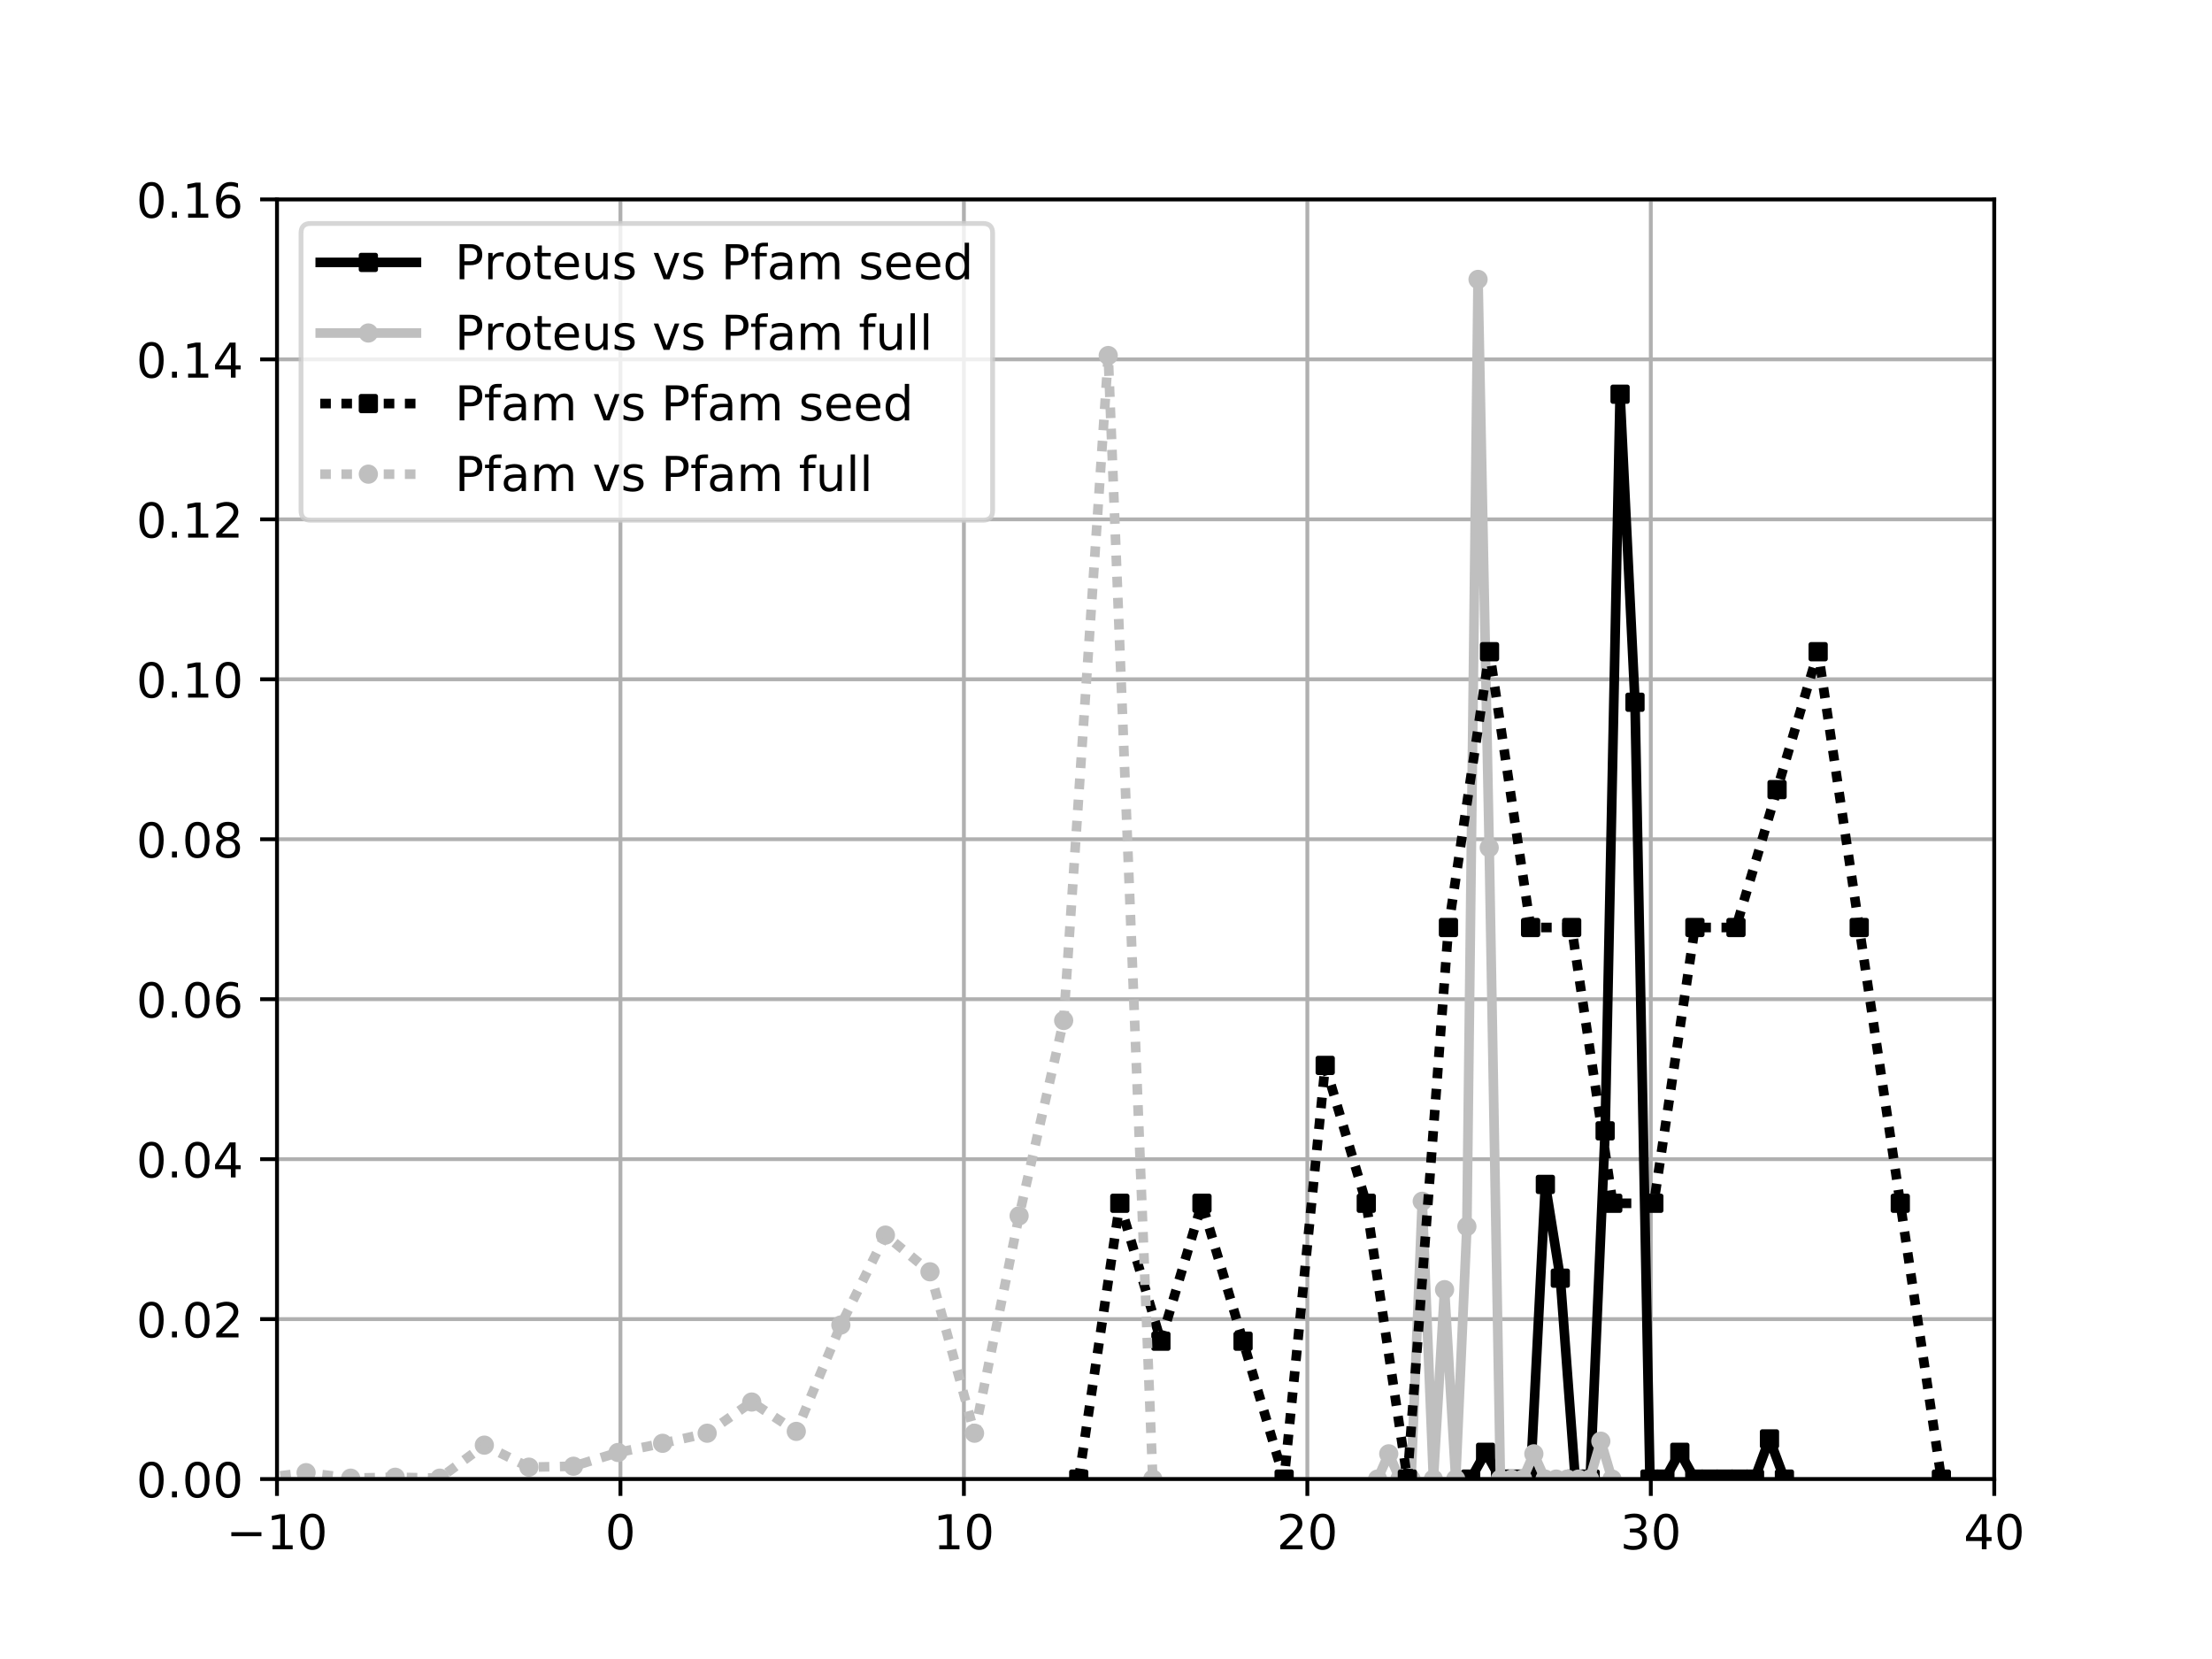 <?xml version="1.0" encoding="utf-8" standalone="no"?>
<!DOCTYPE svg PUBLIC "-//W3C//DTD SVG 1.1//EN"
  "http://www.w3.org/Graphics/SVG/1.1/DTD/svg11.dtd">
<!-- Created with matplotlib (http://matplotlib.org/) -->
<svg height="345pt" version="1.1" viewBox="0 0 460 345" width="460pt" xmlns="http://www.w3.org/2000/svg" xmlns:xlink="http://www.w3.org/1999/xlink">
 <defs>
  <style type="text/css">
*{stroke-linecap:butt;stroke-linejoin:round;}
  </style>
 </defs>
 <g id="figure_1">
  <g id="patch_1">
   <path d="M 0 345.6 
L 460.8 345.6 
L 460.8 0 
L 0 0 
z
" style="fill:#ffffff;"/>
  </g>
  <g id="axes_1">
   <g id="patch_2">
    <path d="M 57.6 307.584 
L 414.72 307.584 
L 414.72 41.472 
L 57.6 41.472 
z
" style="fill:#ffffff;"/>
   </g>
   <g id="matplotlib.axis_1">
    <g id="xtick_1">
     <g id="line2d_1">
      <path clip-path="url(#p80e9c59ea1)" d="M 57.6 307.584 
L 57.6 41.472 
" style="fill:none;stroke:#b0b0b0;stroke-linecap:square;stroke-width:0.8;"/>
     </g>
     <g id="line2d_2">
      <defs>
       <path d="M 0 0 
L 0 3.5 
" id="mc5d68c8b88" style="stroke:#000000;stroke-width:0.8;"/>
      </defs>
      <g>
       <use style="stroke:#000000;stroke-width:0.8;" x="57.6" xlink:href="#mc5d68c8b88" y="307.584"/>
      </g>
     </g>
     <g id="text_1">
      <!-- −10 -->
      <defs>
       <path d="M 10.594 35.5 
L 73.188 35.5 
L 73.188 27.203 
L 10.594 27.203 
z
" id="DejaVuSans-2212"/>
       <path d="M 12.406 8.297 
L 28.516 8.297 
L 28.516 63.922 
L 10.984 60.406 
L 10.984 69.391 
L 28.422 72.906 
L 38.281 72.906 
L 38.281 8.297 
L 54.391 8.297 
L 54.391 0 
L 12.406 0 
z
" id="DejaVuSans-31"/>
       <path d="M 31.781 66.406 
Q 24.172 66.406 20.328 58.906 
Q 16.5 51.422 16.5 36.375 
Q 16.5 21.391 20.328 13.891 
Q 24.172 6.391 31.781 6.391 
Q 39.453 6.391 43.281 13.891 
Q 47.125 21.391 47.125 36.375 
Q 47.125 51.422 43.281 58.906 
Q 39.453 66.406 31.781 66.406 
M 31.781 74.219 
Q 44.047 74.219 50.516 64.516 
Q 56.984 54.828 56.984 36.375 
Q 56.984 17.969 50.516 8.266 
Q 44.047 -1.422 31.781 -1.422 
Q 19.531 -1.422 13.062 8.266 
Q 6.594 17.969 6.594 36.375 
Q 6.594 54.828 13.062 64.516 
Q 19.531 74.219 31.781 74.219 
" id="DejaVuSans-30"/>
      </defs>
      <g transform="translate(47.048 322.182)scale(0.1 -0.1)">
       <use xlink:href="#DejaVuSans-2212"/>
       <use x="83.789" xlink:href="#DejaVuSans-31"/>
       <use x="147.412" xlink:href="#DejaVuSans-30"/>
      </g>
     </g>
    </g>
    <g id="xtick_2">
     <g id="line2d_3">
      <path clip-path="url(#p80e9c59ea1)" d="M 129.024 307.584 
L 129.024 41.472 
" style="fill:none;stroke:#b0b0b0;stroke-linecap:square;stroke-width:0.8;"/>
     </g>
     <g id="line2d_4">
      <g>
       <use style="stroke:#000000;stroke-width:0.8;" x="129.024" xlink:href="#mc5d68c8b88" y="307.584"/>
      </g>
     </g>
     <g id="text_2">
      <!-- 0 -->
      <g transform="translate(125.843 322.182)scale(0.1 -0.1)">
       <use xlink:href="#DejaVuSans-30"/>
      </g>
     </g>
    </g>
    <g id="xtick_3">
     <g id="line2d_5">
      <path clip-path="url(#p80e9c59ea1)" d="M 200.448 307.584 
L 200.448 41.472 
" style="fill:none;stroke:#b0b0b0;stroke-linecap:square;stroke-width:0.8;"/>
     </g>
     <g id="line2d_6">
      <g>
       <use style="stroke:#000000;stroke-width:0.8;" x="200.448" xlink:href="#mc5d68c8b88" y="307.584"/>
      </g>
     </g>
     <g id="text_3">
      <!-- 10 -->
      <g transform="translate(194.085 322.182)scale(0.1 -0.1)">
       <use xlink:href="#DejaVuSans-31"/>
       <use x="63.623" xlink:href="#DejaVuSans-30"/>
      </g>
     </g>
    </g>
    <g id="xtick_4">
     <g id="line2d_7">
      <path clip-path="url(#p80e9c59ea1)" d="M 271.872 307.584 
L 271.872 41.472 
" style="fill:none;stroke:#b0b0b0;stroke-linecap:square;stroke-width:0.8;"/>
     </g>
     <g id="line2d_8">
      <g>
       <use style="stroke:#000000;stroke-width:0.8;" x="271.872" xlink:href="#mc5d68c8b88" y="307.584"/>
      </g>
     </g>
     <g id="text_4">
      <!-- 20 -->
      <defs>
       <path d="M 19.188 8.297 
L 53.609 8.297 
L 53.609 0 
L 7.328 0 
L 7.328 8.297 
Q 12.938 14.109 22.625 23.891 
Q 32.328 33.688 34.812 36.531 
Q 39.547 41.844 41.422 45.531 
Q 43.312 49.219 43.312 52.781 
Q 43.312 58.594 39.234 62.25 
Q 35.156 65.922 28.609 65.922 
Q 23.969 65.922 18.812 64.312 
Q 13.672 62.703 7.812 59.422 
L 7.812 69.391 
Q 13.766 71.781 18.938 73 
Q 24.125 74.219 28.422 74.219 
Q 39.75 74.219 46.484 68.547 
Q 53.219 62.891 53.219 53.422 
Q 53.219 48.922 51.531 44.891 
Q 49.859 40.875 45.406 35.406 
Q 44.188 33.984 37.641 27.219 
Q 31.109 20.453 19.188 8.297 
" id="DejaVuSans-32"/>
      </defs>
      <g transform="translate(265.51 322.182)scale(0.1 -0.1)">
       <use xlink:href="#DejaVuSans-32"/>
       <use x="63.623" xlink:href="#DejaVuSans-30"/>
      </g>
     </g>
    </g>
    <g id="xtick_5">
     <g id="line2d_9">
      <path clip-path="url(#p80e9c59ea1)" d="M 343.296 307.584 
L 343.296 41.472 
" style="fill:none;stroke:#b0b0b0;stroke-linecap:square;stroke-width:0.8;"/>
     </g>
     <g id="line2d_10">
      <g>
       <use style="stroke:#000000;stroke-width:0.8;" x="343.296" xlink:href="#mc5d68c8b88" y="307.584"/>
      </g>
     </g>
     <g id="text_5">
      <!-- 30 -->
      <defs>
       <path d="M 40.578 39.312 
Q 47.656 37.797 51.625 33 
Q 55.609 28.219 55.609 21.188 
Q 55.609 10.406 48.188 4.484 
Q 40.766 -1.422 27.094 -1.422 
Q 22.516 -1.422 17.656 -0.516 
Q 12.797 0.391 7.625 2.203 
L 7.625 11.719 
Q 11.719 9.328 16.594 8.109 
Q 21.484 6.891 26.812 6.891 
Q 36.078 6.891 40.938 10.547 
Q 45.797 14.203 45.797 21.188 
Q 45.797 27.641 41.281 31.266 
Q 36.766 34.906 28.719 34.906 
L 20.219 34.906 
L 20.219 43.016 
L 29.109 43.016 
Q 36.375 43.016 40.234 45.922 
Q 44.094 48.828 44.094 54.297 
Q 44.094 59.906 40.109 62.906 
Q 36.141 65.922 28.719 65.922 
Q 24.656 65.922 20.016 65.031 
Q 15.375 64.156 9.812 62.312 
L 9.812 71.094 
Q 15.438 72.656 20.344 73.438 
Q 25.25 74.219 29.594 74.219 
Q 40.828 74.219 47.359 69.109 
Q 53.906 64.016 53.906 55.328 
Q 53.906 49.266 50.438 45.094 
Q 46.969 40.922 40.578 39.312 
" id="DejaVuSans-33"/>
      </defs>
      <g transform="translate(336.933 322.182)scale(0.1 -0.1)">
       <use xlink:href="#DejaVuSans-33"/>
       <use x="63.623" xlink:href="#DejaVuSans-30"/>
      </g>
     </g>
    </g>
    <g id="xtick_6">
     <g id="line2d_11">
      <path clip-path="url(#p80e9c59ea1)" d="M 414.72 307.584 
L 414.72 41.472 
" style="fill:none;stroke:#b0b0b0;stroke-linecap:square;stroke-width:0.8;"/>
     </g>
     <g id="line2d_12">
      <g>
       <use style="stroke:#000000;stroke-width:0.8;" x="414.72" xlink:href="#mc5d68c8b88" y="307.584"/>
      </g>
     </g>
     <g id="text_6">
      <!-- 40 -->
      <defs>
       <path d="M 37.797 64.312 
L 12.891 25.391 
L 37.797 25.391 
z
M 35.203 72.906 
L 47.609 72.906 
L 47.609 25.391 
L 58.016 25.391 
L 58.016 17.188 
L 47.609 17.188 
L 47.609 0 
L 37.797 0 
L 37.797 17.188 
L 4.891 17.188 
L 4.891 26.703 
z
" id="DejaVuSans-34"/>
      </defs>
      <g transform="translate(408.358 322.182)scale(0.1 -0.1)">
       <use xlink:href="#DejaVuSans-34"/>
       <use x="63.623" xlink:href="#DejaVuSans-30"/>
      </g>
     </g>
    </g>
   </g>
   <g id="matplotlib.axis_2">
    <g id="ytick_1">
     <g id="line2d_13">
      <path clip-path="url(#p80e9c59ea1)" d="M 57.6 307.584 
L 414.72 307.584 
" style="fill:none;stroke:#b0b0b0;stroke-linecap:square;stroke-width:0.8;"/>
     </g>
     <g id="line2d_14">
      <defs>
       <path d="M 0 0 
L -3.5 0 
" id="mafab3331de" style="stroke:#000000;stroke-width:0.8;"/>
      </defs>
      <g>
       <use style="stroke:#000000;stroke-width:0.8;" x="57.6" xlink:href="#mafab3331de" y="307.584"/>
      </g>
     </g>
     <g id="text_7">
      <!-- 0.00 -->
      <defs>
       <path d="M 10.688 12.406 
L 21 12.406 
L 21 0 
L 10.688 0 
z
" id="DejaVuSans-2e"/>
      </defs>
      <g transform="translate(28.334 311.383)scale(0.1 -0.1)">
       <use xlink:href="#DejaVuSans-30"/>
       <use x="63.623" xlink:href="#DejaVuSans-2e"/>
       <use x="95.41" xlink:href="#DejaVuSans-30"/>
       <use x="159.033" xlink:href="#DejaVuSans-30"/>
      </g>
     </g>
    </g>
    <g id="ytick_2">
     <g id="line2d_15">
      <path clip-path="url(#p80e9c59ea1)" d="M 57.6 274.32 
L 414.72 274.32 
" style="fill:none;stroke:#b0b0b0;stroke-linecap:square;stroke-width:0.8;"/>
     </g>
     <g id="line2d_16">
      <g>
       <use style="stroke:#000000;stroke-width:0.8;" x="57.6" xlink:href="#mafab3331de" y="274.32"/>
      </g>
     </g>
     <g id="text_8">
      <!-- 0.02 -->
      <g transform="translate(28.334 278.119)scale(0.1 -0.1)">
       <use xlink:href="#DejaVuSans-30"/>
       <use x="63.623" xlink:href="#DejaVuSans-2e"/>
       <use x="95.41" xlink:href="#DejaVuSans-30"/>
       <use x="159.033" xlink:href="#DejaVuSans-32"/>
      </g>
     </g>
    </g>
    <g id="ytick_3">
     <g id="line2d_17">
      <path clip-path="url(#p80e9c59ea1)" d="M 57.6 241.056 
L 414.72 241.056 
" style="fill:none;stroke:#b0b0b0;stroke-linecap:square;stroke-width:0.8;"/>
     </g>
     <g id="line2d_18">
      <g>
       <use style="stroke:#000000;stroke-width:0.8;" x="57.6" xlink:href="#mafab3331de" y="241.056"/>
      </g>
     </g>
     <g id="text_9">
      <!-- 0.04 -->
      <g transform="translate(28.334 244.855)scale(0.1 -0.1)">
       <use xlink:href="#DejaVuSans-30"/>
       <use x="63.623" xlink:href="#DejaVuSans-2e"/>
       <use x="95.41" xlink:href="#DejaVuSans-30"/>
       <use x="159.033" xlink:href="#DejaVuSans-34"/>
      </g>
     </g>
    </g>
    <g id="ytick_4">
     <g id="line2d_19">
      <path clip-path="url(#p80e9c59ea1)" d="M 57.6 207.792 
L 414.72 207.792 
" style="fill:none;stroke:#b0b0b0;stroke-linecap:square;stroke-width:0.8;"/>
     </g>
     <g id="line2d_20">
      <g>
       <use style="stroke:#000000;stroke-width:0.8;" x="57.6" xlink:href="#mafab3331de" y="207.792"/>
      </g>
     </g>
     <g id="text_10">
      <!-- 0.06 -->
      <defs>
       <path d="M 33.016 40.375 
Q 26.375 40.375 22.484 35.828 
Q 18.609 31.297 18.609 23.391 
Q 18.609 15.531 22.484 10.953 
Q 26.375 6.391 33.016 6.391 
Q 39.656 6.391 43.531 10.953 
Q 47.406 15.531 47.406 23.391 
Q 47.406 31.297 43.531 35.828 
Q 39.656 40.375 33.016 40.375 
M 52.594 71.297 
L 52.594 62.312 
Q 48.875 64.062 45.094 64.984 
Q 41.312 65.922 37.594 65.922 
Q 27.828 65.922 22.672 59.328 
Q 17.531 52.734 16.797 39.406 
Q 19.672 43.656 24.016 45.922 
Q 28.375 48.188 33.594 48.188 
Q 44.578 48.188 50.953 41.516 
Q 57.328 34.859 57.328 23.391 
Q 57.328 12.156 50.688 5.359 
Q 44.047 -1.422 33.016 -1.422 
Q 20.359 -1.422 13.672 8.266 
Q 6.984 17.969 6.984 36.375 
Q 6.984 53.656 15.188 63.938 
Q 23.391 74.219 37.203 74.219 
Q 40.922 74.219 44.703 73.484 
Q 48.484 72.75 52.594 71.297 
" id="DejaVuSans-36"/>
      </defs>
      <g transform="translate(28.334 211.591)scale(0.1 -0.1)">
       <use xlink:href="#DejaVuSans-30"/>
       <use x="63.623" xlink:href="#DejaVuSans-2e"/>
       <use x="95.41" xlink:href="#DejaVuSans-30"/>
       <use x="159.033" xlink:href="#DejaVuSans-36"/>
      </g>
     </g>
    </g>
    <g id="ytick_5">
     <g id="line2d_21">
      <path clip-path="url(#p80e9c59ea1)" d="M 57.6 174.528 
L 414.72 174.528 
" style="fill:none;stroke:#b0b0b0;stroke-linecap:square;stroke-width:0.8;"/>
     </g>
     <g id="line2d_22">
      <g>
       <use style="stroke:#000000;stroke-width:0.8;" x="57.6" xlink:href="#mafab3331de" y="174.528"/>
      </g>
     </g>
     <g id="text_11">
      <!-- 0.08 -->
      <defs>
       <path d="M 31.781 34.625 
Q 24.75 34.625 20.719 30.859 
Q 16.703 27.094 16.703 20.516 
Q 16.703 13.922 20.719 10.156 
Q 24.75 6.391 31.781 6.391 
Q 38.812 6.391 42.859 10.172 
Q 46.922 13.969 46.922 20.516 
Q 46.922 27.094 42.891 30.859 
Q 38.875 34.625 31.781 34.625 
M 21.922 38.812 
Q 15.578 40.375 12.031 44.719 
Q 8.5 49.078 8.5 55.328 
Q 8.5 64.062 14.719 69.141 
Q 20.953 74.219 31.781 74.219 
Q 42.672 74.219 48.875 69.141 
Q 55.078 64.062 55.078 55.328 
Q 55.078 49.078 51.531 44.719 
Q 48 40.375 41.703 38.812 
Q 48.828 37.156 52.797 32.312 
Q 56.781 27.484 56.781 20.516 
Q 56.781 9.906 50.312 4.234 
Q 43.844 -1.422 31.781 -1.422 
Q 19.734 -1.422 13.25 4.234 
Q 6.781 9.906 6.781 20.516 
Q 6.781 27.484 10.781 32.312 
Q 14.797 37.156 21.922 38.812 
M 18.312 54.391 
Q 18.312 48.734 21.844 45.562 
Q 25.391 42.391 31.781 42.391 
Q 38.141 42.391 41.719 45.562 
Q 45.312 48.734 45.312 54.391 
Q 45.312 60.062 41.719 63.234 
Q 38.141 66.406 31.781 66.406 
Q 25.391 66.406 21.844 63.234 
Q 18.312 60.062 18.312 54.391 
" id="DejaVuSans-38"/>
      </defs>
      <g transform="translate(28.334 178.327)scale(0.1 -0.1)">
       <use xlink:href="#DejaVuSans-30"/>
       <use x="63.623" xlink:href="#DejaVuSans-2e"/>
       <use x="95.41" xlink:href="#DejaVuSans-30"/>
       <use x="159.033" xlink:href="#DejaVuSans-38"/>
      </g>
     </g>
    </g>
    <g id="ytick_6">
     <g id="line2d_23">
      <path clip-path="url(#p80e9c59ea1)" d="M 57.6 141.264 
L 414.72 141.264 
" style="fill:none;stroke:#b0b0b0;stroke-linecap:square;stroke-width:0.8;"/>
     </g>
     <g id="line2d_24">
      <g>
       <use style="stroke:#000000;stroke-width:0.8;" x="57.6" xlink:href="#mafab3331de" y="141.264"/>
      </g>
     </g>
     <g id="text_12">
      <!-- 0.10 -->
      <g transform="translate(28.334 145.063)scale(0.1 -0.1)">
       <use xlink:href="#DejaVuSans-30"/>
       <use x="63.623" xlink:href="#DejaVuSans-2e"/>
       <use x="95.41" xlink:href="#DejaVuSans-31"/>
       <use x="159.033" xlink:href="#DejaVuSans-30"/>
      </g>
     </g>
    </g>
    <g id="ytick_7">
     <g id="line2d_25">
      <path clip-path="url(#p80e9c59ea1)" d="M 57.6 108 
L 414.72 108 
" style="fill:none;stroke:#b0b0b0;stroke-linecap:square;stroke-width:0.8;"/>
     </g>
     <g id="line2d_26">
      <g>
       <use style="stroke:#000000;stroke-width:0.8;" x="57.6" xlink:href="#mafab3331de" y="108"/>
      </g>
     </g>
     <g id="text_13">
      <!-- 0.12 -->
      <g transform="translate(28.334 111.799)scale(0.1 -0.1)">
       <use xlink:href="#DejaVuSans-30"/>
       <use x="63.623" xlink:href="#DejaVuSans-2e"/>
       <use x="95.41" xlink:href="#DejaVuSans-31"/>
       <use x="159.033" xlink:href="#DejaVuSans-32"/>
      </g>
     </g>
    </g>
    <g id="ytick_8">
     <g id="line2d_27">
      <path clip-path="url(#p80e9c59ea1)" d="M 57.6 74.736 
L 414.72 74.736 
" style="fill:none;stroke:#b0b0b0;stroke-linecap:square;stroke-width:0.8;"/>
     </g>
     <g id="line2d_28">
      <g>
       <use style="stroke:#000000;stroke-width:0.8;" x="57.6" xlink:href="#mafab3331de" y="74.736"/>
      </g>
     </g>
     <g id="text_14">
      <!-- 0.14 -->
      <g transform="translate(28.334 78.535)scale(0.1 -0.1)">
       <use xlink:href="#DejaVuSans-30"/>
       <use x="63.623" xlink:href="#DejaVuSans-2e"/>
       <use x="95.41" xlink:href="#DejaVuSans-31"/>
       <use x="159.033" xlink:href="#DejaVuSans-34"/>
      </g>
     </g>
    </g>
    <g id="ytick_9">
     <g id="line2d_29">
      <path clip-path="url(#p80e9c59ea1)" d="M 57.6 41.472 
L 414.72 41.472 
" style="fill:none;stroke:#b0b0b0;stroke-linecap:square;stroke-width:0.8;"/>
     </g>
     <g id="line2d_30">
      <g>
       <use style="stroke:#000000;stroke-width:0.8;" x="57.6" xlink:href="#mafab3331de" y="41.472"/>
      </g>
     </g>
     <g id="text_15">
      <!-- 0.16 -->
      <g transform="translate(28.334 45.271)scale(0.1 -0.1)">
       <use xlink:href="#DejaVuSans-30"/>
       <use x="63.623" xlink:href="#DejaVuSans-2e"/>
       <use x="95.41" xlink:href="#DejaVuSans-31"/>
       <use x="159.033" xlink:href="#DejaVuSans-36"/>
      </g>
     </g>
    </g>
   </g>
   <g id="line2d_31">
    <path clip-path="url(#p80e9c59ea1)" d="M 305.834 307.584 
L 308.941 302.013 
L 312.048 307.584 
L 315.155 307.584 
L 318.262 307.584 
L 321.369 246.308 
L 324.476 265.805 
L 327.583 307.584 
L 330.69 307.584 
L 333.797 235.167 
L 336.904 81.978 
L 340.01 146.039 
L 343.117 307.584 
L 346.224 307.584 
L 349.331 302.013 
L 352.438 307.584 
L 355.545 307.584 
L 358.652 307.584 
L 361.759 307.584 
L 364.866 307.584 
L 367.973 299.228 
L 371.08 307.584 
" style="fill:none;stroke:#000000;stroke-linecap:square;stroke-width:2;"/>
    <defs>
     <path d="M -1.5 1.5 
L 1.5 1.5 
L 1.5 -1.5 
L -1.5 -1.5 
z
" id="m64bc489971" style="stroke:#000000;stroke-linejoin:miter;"/>
    </defs>
    <g clip-path="url(#p80e9c59ea1)">
     <use style="stroke:#000000;stroke-linejoin:miter;" x="305.834" xlink:href="#m64bc489971" y="307.584"/>
     <use style="stroke:#000000;stroke-linejoin:miter;" x="308.941" xlink:href="#m64bc489971" y="302.013"/>
     <use style="stroke:#000000;stroke-linejoin:miter;" x="312.048" xlink:href="#m64bc489971" y="307.584"/>
     <use style="stroke:#000000;stroke-linejoin:miter;" x="315.155" xlink:href="#m64bc489971" y="307.584"/>
     <use style="stroke:#000000;stroke-linejoin:miter;" x="318.262" xlink:href="#m64bc489971" y="307.584"/>
     <use style="stroke:#000000;stroke-linejoin:miter;" x="321.369" xlink:href="#m64bc489971" y="246.308"/>
     <use style="stroke:#000000;stroke-linejoin:miter;" x="324.476" xlink:href="#m64bc489971" y="265.805"/>
     <use style="stroke:#000000;stroke-linejoin:miter;" x="327.583" xlink:href="#m64bc489971" y="307.584"/>
     <use style="stroke:#000000;stroke-linejoin:miter;" x="330.69" xlink:href="#m64bc489971" y="307.584"/>
     <use style="stroke:#000000;stroke-linejoin:miter;" x="333.797" xlink:href="#m64bc489971" y="235.167"/>
     <use style="stroke:#000000;stroke-linejoin:miter;" x="336.904" xlink:href="#m64bc489971" y="81.978"/>
     <use style="stroke:#000000;stroke-linejoin:miter;" x="340.01" xlink:href="#m64bc489971" y="146.039"/>
     <use style="stroke:#000000;stroke-linejoin:miter;" x="343.117" xlink:href="#m64bc489971" y="307.584"/>
     <use style="stroke:#000000;stroke-linejoin:miter;" x="346.224" xlink:href="#m64bc489971" y="307.584"/>
     <use style="stroke:#000000;stroke-linejoin:miter;" x="349.331" xlink:href="#m64bc489971" y="302.013"/>
     <use style="stroke:#000000;stroke-linejoin:miter;" x="352.438" xlink:href="#m64bc489971" y="307.584"/>
     <use style="stroke:#000000;stroke-linejoin:miter;" x="355.545" xlink:href="#m64bc489971" y="307.584"/>
     <use style="stroke:#000000;stroke-linejoin:miter;" x="358.652" xlink:href="#m64bc489971" y="307.584"/>
     <use style="stroke:#000000;stroke-linejoin:miter;" x="361.759" xlink:href="#m64bc489971" y="307.584"/>
     <use style="stroke:#000000;stroke-linejoin:miter;" x="364.866" xlink:href="#m64bc489971" y="307.584"/>
     <use style="stroke:#000000;stroke-linejoin:miter;" x="367.973" xlink:href="#m64bc489971" y="299.228"/>
     <use style="stroke:#000000;stroke-linejoin:miter;" x="371.08" xlink:href="#m64bc489971" y="307.584"/>
    </g>
   </g>
   <g id="line2d_32">
    <path clip-path="url(#p80e9c59ea1)" d="M 286.478 307.584 
L 288.799 302.332 
L 291.121 307.584 
L 293.442 307.584 
L 295.763 249.81 
L 298.085 307.584 
L 300.406 268.192 
L 302.727 307.584 
L 305.048 255.062 
L 307.37 58.104 
L 309.691 176.279 
L 312.012 307.584 
L 314.334 307.584 
L 316.655 307.584 
L 318.976 302.332 
L 321.297 307.584 
L 323.619 307.584 
L 325.94 307.584 
L 328.261 307.584 
L 330.583 307.584 
L 332.904 299.706 
L 335.225 307.584 
" style="fill:none;stroke:#bfbfbf;stroke-linecap:square;stroke-width:2;"/>
    <defs>
     <path d="M 0 1.5 
C 0.398 1.5 0.779 1.342 1.061 1.061 
C 1.342 0.779 1.5 0.398 1.5 0 
C 1.5 -0.398 1.342 -0.779 1.061 -1.061 
C 0.779 -1.342 0.398 -1.5 0 -1.5 
C -0.398 -1.5 -0.779 -1.342 -1.061 -1.061 
C -1.342 -0.779 -1.5 -0.398 -1.5 0 
C -1.5 0.398 -1.342 0.779 -1.061 1.061 
C -0.779 1.342 -0.398 1.5 0 1.5 
z
" id="m5c4232fbb1" style="stroke:#bfbfbf;"/>
    </defs>
    <g clip-path="url(#p80e9c59ea1)">
     <use style="fill:#bfbfbf;stroke:#bfbfbf;" x="286.478" xlink:href="#m5c4232fbb1" y="307.584"/>
     <use style="fill:#bfbfbf;stroke:#bfbfbf;" x="288.799" xlink:href="#m5c4232fbb1" y="302.332"/>
     <use style="fill:#bfbfbf;stroke:#bfbfbf;" x="291.121" xlink:href="#m5c4232fbb1" y="307.584"/>
     <use style="fill:#bfbfbf;stroke:#bfbfbf;" x="293.442" xlink:href="#m5c4232fbb1" y="307.584"/>
     <use style="fill:#bfbfbf;stroke:#bfbfbf;" x="295.763" xlink:href="#m5c4232fbb1" y="249.81"/>
     <use style="fill:#bfbfbf;stroke:#bfbfbf;" x="298.085" xlink:href="#m5c4232fbb1" y="307.584"/>
     <use style="fill:#bfbfbf;stroke:#bfbfbf;" x="300.406" xlink:href="#m5c4232fbb1" y="268.192"/>
     <use style="fill:#bfbfbf;stroke:#bfbfbf;" x="302.727" xlink:href="#m5c4232fbb1" y="307.584"/>
     <use style="fill:#bfbfbf;stroke:#bfbfbf;" x="305.048" xlink:href="#m5c4232fbb1" y="255.062"/>
     <use style="fill:#bfbfbf;stroke:#bfbfbf;" x="307.37" xlink:href="#m5c4232fbb1" y="58.104"/>
     <use style="fill:#bfbfbf;stroke:#bfbfbf;" x="309.691" xlink:href="#m5c4232fbb1" y="176.279"/>
     <use style="fill:#bfbfbf;stroke:#bfbfbf;" x="312.012" xlink:href="#m5c4232fbb1" y="307.584"/>
     <use style="fill:#bfbfbf;stroke:#bfbfbf;" x="314.334" xlink:href="#m5c4232fbb1" y="307.584"/>
     <use style="fill:#bfbfbf;stroke:#bfbfbf;" x="316.655" xlink:href="#m5c4232fbb1" y="307.584"/>
     <use style="fill:#bfbfbf;stroke:#bfbfbf;" x="318.976" xlink:href="#m5c4232fbb1" y="302.332"/>
     <use style="fill:#bfbfbf;stroke:#bfbfbf;" x="321.297" xlink:href="#m5c4232fbb1" y="307.584"/>
     <use style="fill:#bfbfbf;stroke:#bfbfbf;" x="323.619" xlink:href="#m5c4232fbb1" y="307.584"/>
     <use style="fill:#bfbfbf;stroke:#bfbfbf;" x="325.94" xlink:href="#m5c4232fbb1" y="307.584"/>
     <use style="fill:#bfbfbf;stroke:#bfbfbf;" x="328.261" xlink:href="#m5c4232fbb1" y="307.584"/>
     <use style="fill:#bfbfbf;stroke:#bfbfbf;" x="330.583" xlink:href="#m5c4232fbb1" y="307.584"/>
     <use style="fill:#bfbfbf;stroke:#bfbfbf;" x="332.904" xlink:href="#m5c4232fbb1" y="299.706"/>
     <use style="fill:#bfbfbf;stroke:#bfbfbf;" x="335.225" xlink:href="#m5c4232fbb1" y="307.584"/>
    </g>
   </g>
   <g id="line2d_33">
    <path clip-path="url(#p80e9c59ea1)" d="M 224.332 307.584 
L 232.874 250.232 
L 241.417 278.908 
L 249.959 250.232 
L 258.501 278.908 
L 267.044 307.584 
L 275.586 221.556 
L 284.128 250.232 
L 292.671 307.584 
L 301.213 192.881 
L 309.755 135.529 
L 318.298 192.881 
L 326.84 192.881 
L 335.382 250.232 
L 343.925 250.232 
L 352.467 192.881 
L 361.009 192.881 
L 369.551 164.205 
L 378.094 135.529 
L 386.636 192.881 
L 395.178 250.232 
L 403.721 307.584 
" style="fill:none;stroke:#000000;stroke-dasharray:2.2,2.2;stroke-dashoffset:0;stroke-width:2;"/>
    <g clip-path="url(#p80e9c59ea1)">
     <use style="stroke:#000000;stroke-linejoin:miter;" x="224.332" xlink:href="#m64bc489971" y="307.584"/>
     <use style="stroke:#000000;stroke-linejoin:miter;" x="232.874" xlink:href="#m64bc489971" y="250.232"/>
     <use style="stroke:#000000;stroke-linejoin:miter;" x="241.417" xlink:href="#m64bc489971" y="278.908"/>
     <use style="stroke:#000000;stroke-linejoin:miter;" x="249.959" xlink:href="#m64bc489971" y="250.232"/>
     <use style="stroke:#000000;stroke-linejoin:miter;" x="258.501" xlink:href="#m64bc489971" y="278.908"/>
     <use style="stroke:#000000;stroke-linejoin:miter;" x="267.044" xlink:href="#m64bc489971" y="307.584"/>
     <use style="stroke:#000000;stroke-linejoin:miter;" x="275.586" xlink:href="#m64bc489971" y="221.556"/>
     <use style="stroke:#000000;stroke-linejoin:miter;" x="284.128" xlink:href="#m64bc489971" y="250.232"/>
     <use style="stroke:#000000;stroke-linejoin:miter;" x="292.671" xlink:href="#m64bc489971" y="307.584"/>
     <use style="stroke:#000000;stroke-linejoin:miter;" x="301.213" xlink:href="#m64bc489971" y="192.881"/>
     <use style="stroke:#000000;stroke-linejoin:miter;" x="309.755" xlink:href="#m64bc489971" y="135.529"/>
     <use style="stroke:#000000;stroke-linejoin:miter;" x="318.298" xlink:href="#m64bc489971" y="192.881"/>
     <use style="stroke:#000000;stroke-linejoin:miter;" x="326.84" xlink:href="#m64bc489971" y="192.881"/>
     <use style="stroke:#000000;stroke-linejoin:miter;" x="335.382" xlink:href="#m64bc489971" y="250.232"/>
     <use style="stroke:#000000;stroke-linejoin:miter;" x="343.925" xlink:href="#m64bc489971" y="250.232"/>
     <use style="stroke:#000000;stroke-linejoin:miter;" x="352.467" xlink:href="#m64bc489971" y="192.881"/>
     <use style="stroke:#000000;stroke-linejoin:miter;" x="361.009" xlink:href="#m64bc489971" y="192.881"/>
     <use style="stroke:#000000;stroke-linejoin:miter;" x="369.551" xlink:href="#m64bc489971" y="164.205"/>
     <use style="stroke:#000000;stroke-linejoin:miter;" x="378.094" xlink:href="#m64bc489971" y="135.529"/>
     <use style="stroke:#000000;stroke-linejoin:miter;" x="386.636" xlink:href="#m64bc489971" y="192.881"/>
     <use style="stroke:#000000;stroke-linejoin:miter;" x="395.178" xlink:href="#m64bc489971" y="250.232"/>
     <use style="stroke:#000000;stroke-linejoin:miter;" x="403.721" xlink:href="#m64bc489971" y="307.584"/>
    </g>
   </g>
   <g id="line2d_34">
    <path clip-path="url(#p80e9c59ea1)" d="M 45.119 307.584 
L 54.386 307.393 
L 63.653 306.249 
L 72.92 307.393 
L 82.188 307.203 
L 91.455 307.393 
L 100.722 300.527 
L 109.99 305.104 
L 119.257 304.914 
L 128.524 302.053 
L 137.791 300.145 
L 147.059 298.047 
L 156.326 291.562 
L 165.593 297.666 
L 174.86 275.541 
L 184.128 256.849 
L 193.395 264.478 
L 202.662 298.047 
L 211.929 252.843 
L 221.197 212.217 
L 230.464 73.935 
L 239.731 307.584 
" style="fill:none;stroke:#bfbfbf;stroke-dasharray:2.2,2.2;stroke-dashoffset:0;stroke-width:2;"/>
    <g clip-path="url(#p80e9c59ea1)">
     <use style="fill:#bfbfbf;stroke:#bfbfbf;" x="45.119" xlink:href="#m5c4232fbb1" y="307.584"/>
     <use style="fill:#bfbfbf;stroke:#bfbfbf;" x="54.386" xlink:href="#m5c4232fbb1" y="307.393"/>
     <use style="fill:#bfbfbf;stroke:#bfbfbf;" x="63.653" xlink:href="#m5c4232fbb1" y="306.249"/>
     <use style="fill:#bfbfbf;stroke:#bfbfbf;" x="72.92" xlink:href="#m5c4232fbb1" y="307.393"/>
     <use style="fill:#bfbfbf;stroke:#bfbfbf;" x="82.188" xlink:href="#m5c4232fbb1" y="307.203"/>
     <use style="fill:#bfbfbf;stroke:#bfbfbf;" x="91.455" xlink:href="#m5c4232fbb1" y="307.393"/>
     <use style="fill:#bfbfbf;stroke:#bfbfbf;" x="100.722" xlink:href="#m5c4232fbb1" y="300.527"/>
     <use style="fill:#bfbfbf;stroke:#bfbfbf;" x="109.99" xlink:href="#m5c4232fbb1" y="305.104"/>
     <use style="fill:#bfbfbf;stroke:#bfbfbf;" x="119.257" xlink:href="#m5c4232fbb1" y="304.914"/>
     <use style="fill:#bfbfbf;stroke:#bfbfbf;" x="128.524" xlink:href="#m5c4232fbb1" y="302.053"/>
     <use style="fill:#bfbfbf;stroke:#bfbfbf;" x="137.791" xlink:href="#m5c4232fbb1" y="300.145"/>
     <use style="fill:#bfbfbf;stroke:#bfbfbf;" x="147.059" xlink:href="#m5c4232fbb1" y="298.047"/>
     <use style="fill:#bfbfbf;stroke:#bfbfbf;" x="156.326" xlink:href="#m5c4232fbb1" y="291.562"/>
     <use style="fill:#bfbfbf;stroke:#bfbfbf;" x="165.593" xlink:href="#m5c4232fbb1" y="297.666"/>
     <use style="fill:#bfbfbf;stroke:#bfbfbf;" x="174.86" xlink:href="#m5c4232fbb1" y="275.541"/>
     <use style="fill:#bfbfbf;stroke:#bfbfbf;" x="184.128" xlink:href="#m5c4232fbb1" y="256.849"/>
     <use style="fill:#bfbfbf;stroke:#bfbfbf;" x="193.395" xlink:href="#m5c4232fbb1" y="264.478"/>
     <use style="fill:#bfbfbf;stroke:#bfbfbf;" x="202.662" xlink:href="#m5c4232fbb1" y="298.047"/>
     <use style="fill:#bfbfbf;stroke:#bfbfbf;" x="211.929" xlink:href="#m5c4232fbb1" y="252.843"/>
     <use style="fill:#bfbfbf;stroke:#bfbfbf;" x="221.197" xlink:href="#m5c4232fbb1" y="212.217"/>
     <use style="fill:#bfbfbf;stroke:#bfbfbf;" x="230.464" xlink:href="#m5c4232fbb1" y="73.935"/>
     <use style="fill:#bfbfbf;stroke:#bfbfbf;" x="239.731" xlink:href="#m5c4232fbb1" y="307.584"/>
    </g>
   </g>
   <g id="patch_3">
    <path d="M 57.6 307.584 
L 57.6 41.472 
" style="fill:none;stroke:#000000;stroke-linecap:square;stroke-linejoin:miter;stroke-width:0.8;"/>
   </g>
   <g id="patch_4">
    <path d="M 414.72 307.584 
L 414.72 41.472 
" style="fill:none;stroke:#000000;stroke-linecap:square;stroke-linejoin:miter;stroke-width:0.8;"/>
   </g>
   <g id="patch_5">
    <path d="M 57.6 307.584 
L 414.72 307.584 
" style="fill:none;stroke:#000000;stroke-linecap:square;stroke-linejoin:miter;stroke-width:0.8;"/>
   </g>
   <g id="patch_6">
    <path d="M 57.6 41.472 
L 414.72 41.472 
" style="fill:none;stroke:#000000;stroke-linecap:square;stroke-linejoin:miter;stroke-width:0.8;"/>
   </g>
   <g id="legend_1">
    <g id="patch_7">
     <path d="M 64.6 108.184 
L 204.42 108.184 
Q 206.42 108.184 206.42 106.184 
L 206.42 48.472 
Q 206.42 46.472 204.42 46.472 
L 64.6 46.472 
Q 62.6 46.472 62.6 48.472 
L 62.6 106.184 
Q 62.6 108.184 64.6 108.184 
z
" style="fill:#ffffff;opacity:0.8;stroke:#cccccc;stroke-linejoin:miter;"/>
    </g>
    <g id="line2d_35">
     <path d="M 66.6 54.57 
L 86.6 54.57 
" style="fill:none;stroke:#000000;stroke-linecap:square;stroke-width:2;"/>
    </g>
    <g id="line2d_36">
     <g>
      <use style="stroke:#000000;stroke-linejoin:miter;" x="76.6" xlink:href="#m64bc489971" y="54.57"/>
     </g>
    </g>
    <g id="text_16">
     <!-- Proteus vs Pfam seed -->
     <defs>
      <path d="M 19.672 64.797 
L 19.672 37.406 
L 32.078 37.406 
Q 38.969 37.406 42.719 40.969 
Q 46.484 44.531 46.484 51.125 
Q 46.484 57.672 42.719 61.234 
Q 38.969 64.797 32.078 64.797 
z
M 9.812 72.906 
L 32.078 72.906 
Q 44.344 72.906 50.609 67.359 
Q 56.891 61.812 56.891 51.125 
Q 56.891 40.328 50.609 34.812 
Q 44.344 29.297 32.078 29.297 
L 19.672 29.297 
L 19.672 0 
L 9.812 0 
z
" id="DejaVuSans-50"/>
      <path d="M 41.109 46.297 
Q 39.594 47.172 37.812 47.578 
Q 36.031 48 33.891 48 
Q 26.266 48 22.188 43.047 
Q 18.109 38.094 18.109 28.812 
L 18.109 0 
L 9.078 0 
L 9.078 54.688 
L 18.109 54.688 
L 18.109 46.188 
Q 20.953 51.172 25.484 53.578 
Q 30.031 56 36.531 56 
Q 37.453 56 38.578 55.875 
Q 39.703 55.766 41.062 55.516 
z
" id="DejaVuSans-72"/>
      <path d="M 30.609 48.391 
Q 23.391 48.391 19.188 42.75 
Q 14.984 37.109 14.984 27.297 
Q 14.984 17.484 19.156 11.844 
Q 23.344 6.203 30.609 6.203 
Q 37.797 6.203 41.984 11.859 
Q 46.188 17.531 46.188 27.297 
Q 46.188 37.016 41.984 42.703 
Q 37.797 48.391 30.609 48.391 
M 30.609 56 
Q 42.328 56 49.016 48.375 
Q 55.719 40.766 55.719 27.297 
Q 55.719 13.875 49.016 6.219 
Q 42.328 -1.422 30.609 -1.422 
Q 18.844 -1.422 12.172 6.219 
Q 5.516 13.875 5.516 27.297 
Q 5.516 40.766 12.172 48.375 
Q 18.844 56 30.609 56 
" id="DejaVuSans-6f"/>
      <path d="M 18.312 70.219 
L 18.312 54.688 
L 36.812 54.688 
L 36.812 47.703 
L 18.312 47.703 
L 18.312 18.016 
Q 18.312 11.328 20.141 9.422 
Q 21.969 7.516 27.594 7.516 
L 36.812 7.516 
L 36.812 0 
L 27.594 0 
Q 17.188 0 13.234 3.875 
Q 9.281 7.766 9.281 18.016 
L 9.281 47.703 
L 2.688 47.703 
L 2.688 54.688 
L 9.281 54.688 
L 9.281 70.219 
z
" id="DejaVuSans-74"/>
      <path d="M 56.203 29.594 
L 56.203 25.203 
L 14.891 25.203 
Q 15.484 15.922 20.484 11.062 
Q 25.484 6.203 34.422 6.203 
Q 39.594 6.203 44.453 7.469 
Q 49.312 8.734 54.109 11.281 
L 54.109 2.781 
Q 49.266 0.734 44.188 -0.344 
Q 39.109 -1.422 33.891 -1.422 
Q 20.797 -1.422 13.156 6.188 
Q 5.516 13.812 5.516 26.812 
Q 5.516 40.234 12.766 48.109 
Q 20.016 56 32.328 56 
Q 43.359 56 49.781 48.891 
Q 56.203 41.797 56.203 29.594 
M 47.219 32.234 
Q 47.125 39.594 43.094 43.984 
Q 39.062 48.391 32.422 48.391 
Q 24.906 48.391 20.391 44.141 
Q 15.875 39.891 15.188 32.172 
z
" id="DejaVuSans-65"/>
      <path d="M 8.5 21.578 
L 8.5 54.688 
L 17.484 54.688 
L 17.484 21.922 
Q 17.484 14.156 20.5 10.266 
Q 23.531 6.391 29.594 6.391 
Q 36.859 6.391 41.078 11.031 
Q 45.312 15.672 45.312 23.688 
L 45.312 54.688 
L 54.297 54.688 
L 54.297 0 
L 45.312 0 
L 45.312 8.406 
Q 42.047 3.422 37.719 1 
Q 33.406 -1.422 27.688 -1.422 
Q 18.266 -1.422 13.375 4.438 
Q 8.5 10.297 8.5 21.578 
M 31.109 56 
z
" id="DejaVuSans-75"/>
      <path d="M 44.281 53.078 
L 44.281 44.578 
Q 40.484 46.531 36.375 47.5 
Q 32.281 48.484 27.875 48.484 
Q 21.188 48.484 17.844 46.438 
Q 14.5 44.391 14.5 40.281 
Q 14.5 37.156 16.891 35.375 
Q 19.281 33.594 26.516 31.984 
L 29.594 31.297 
Q 39.156 29.25 43.188 25.516 
Q 47.219 21.781 47.219 15.094 
Q 47.219 7.469 41.188 3.016 
Q 35.156 -1.422 24.609 -1.422 
Q 20.219 -1.422 15.453 -0.562 
Q 10.688 0.297 5.422 2 
L 5.422 11.281 
Q 10.406 8.688 15.234 7.391 
Q 20.062 6.109 24.812 6.109 
Q 31.156 6.109 34.562 8.281 
Q 37.984 10.453 37.984 14.406 
Q 37.984 18.062 35.516 20.016 
Q 33.062 21.969 24.703 23.781 
L 21.578 24.516 
Q 13.234 26.266 9.516 29.906 
Q 5.812 33.547 5.812 39.891 
Q 5.812 47.609 11.281 51.797 
Q 16.75 56 26.812 56 
Q 31.781 56 36.172 55.266 
Q 40.578 54.547 44.281 53.078 
" id="DejaVuSans-73"/>
      <path id="DejaVuSans-20"/>
      <path d="M 2.984 54.688 
L 12.5 54.688 
L 29.594 8.797 
L 46.688 54.688 
L 56.203 54.688 
L 35.688 0 
L 23.484 0 
z
" id="DejaVuSans-76"/>
      <path d="M 37.109 75.984 
L 37.109 68.5 
L 28.516 68.5 
Q 23.688 68.5 21.797 66.547 
Q 19.922 64.594 19.922 59.516 
L 19.922 54.688 
L 34.719 54.688 
L 34.719 47.703 
L 19.922 47.703 
L 19.922 0 
L 10.891 0 
L 10.891 47.703 
L 2.297 47.703 
L 2.297 54.688 
L 10.891 54.688 
L 10.891 58.5 
Q 10.891 67.625 15.141 71.797 
Q 19.391 75.984 28.609 75.984 
z
" id="DejaVuSans-66"/>
      <path d="M 34.281 27.484 
Q 23.391 27.484 19.188 25 
Q 14.984 22.516 14.984 16.5 
Q 14.984 11.719 18.141 8.906 
Q 21.297 6.109 26.703 6.109 
Q 34.188 6.109 38.703 11.406 
Q 43.219 16.703 43.219 25.484 
L 43.219 27.484 
z
M 52.203 31.203 
L 52.203 0 
L 43.219 0 
L 43.219 8.297 
Q 40.141 3.328 35.547 0.953 
Q 30.953 -1.422 24.312 -1.422 
Q 15.922 -1.422 10.953 3.297 
Q 6 8.016 6 15.922 
Q 6 25.141 12.172 29.828 
Q 18.359 34.516 30.609 34.516 
L 43.219 34.516 
L 43.219 35.406 
Q 43.219 41.609 39.141 45 
Q 35.062 48.391 27.688 48.391 
Q 23 48.391 18.547 47.266 
Q 14.109 46.141 10.016 43.891 
L 10.016 52.203 
Q 14.938 54.109 19.578 55.047 
Q 24.219 56 28.609 56 
Q 40.484 56 46.344 49.844 
Q 52.203 43.703 52.203 31.203 
" id="DejaVuSans-61"/>
      <path d="M 52 44.188 
Q 55.375 50.25 60.062 53.125 
Q 64.75 56 71.094 56 
Q 79.641 56 84.281 50.016 
Q 88.922 44.047 88.922 33.016 
L 88.922 0 
L 79.891 0 
L 79.891 32.719 
Q 79.891 40.578 77.094 44.375 
Q 74.312 48.188 68.609 48.188 
Q 61.625 48.188 57.562 43.547 
Q 53.516 38.922 53.516 30.906 
L 53.516 0 
L 44.484 0 
L 44.484 32.719 
Q 44.484 40.625 41.703 44.406 
Q 38.922 48.188 33.109 48.188 
Q 26.219 48.188 22.156 43.531 
Q 18.109 38.875 18.109 30.906 
L 18.109 0 
L 9.078 0 
L 9.078 54.688 
L 18.109 54.688 
L 18.109 46.188 
Q 21.188 51.219 25.484 53.609 
Q 29.781 56 35.688 56 
Q 41.656 56 45.828 52.969 
Q 50 49.953 52 44.188 
" id="DejaVuSans-6d"/>
      <path d="M 45.406 46.391 
L 45.406 75.984 
L 54.391 75.984 
L 54.391 0 
L 45.406 0 
L 45.406 8.203 
Q 42.578 3.328 38.25 0.953 
Q 33.938 -1.422 27.875 -1.422 
Q 17.969 -1.422 11.734 6.484 
Q 5.516 14.406 5.516 27.297 
Q 5.516 40.188 11.734 48.094 
Q 17.969 56 27.875 56 
Q 33.938 56 38.25 53.625 
Q 42.578 51.266 45.406 46.391 
M 14.797 27.297 
Q 14.797 17.391 18.875 11.75 
Q 22.953 6.109 30.078 6.109 
Q 37.203 6.109 41.297 11.75 
Q 45.406 17.391 45.406 27.297 
Q 45.406 37.203 41.297 42.844 
Q 37.203 48.484 30.078 48.484 
Q 22.953 48.484 18.875 42.844 
Q 14.797 37.203 14.797 27.297 
" id="DejaVuSans-64"/>
     </defs>
     <g transform="translate(94.6 58.07)scale(0.1 -0.1)">
      <use xlink:href="#DejaVuSans-50"/>
      <use x="60.287" xlink:href="#DejaVuSans-72"/>
      <use x="101.369" xlink:href="#DejaVuSans-6f"/>
      <use x="162.551" xlink:href="#DejaVuSans-74"/>
      <use x="201.76" xlink:href="#DejaVuSans-65"/>
      <use x="263.283" xlink:href="#DejaVuSans-75"/>
      <use x="326.662" xlink:href="#DejaVuSans-73"/>
      <use x="378.762" xlink:href="#DejaVuSans-20"/>
      <use x="410.549" xlink:href="#DejaVuSans-76"/>
      <use x="469.729" xlink:href="#DejaVuSans-73"/>
      <use x="521.828" xlink:href="#DejaVuSans-20"/>
      <use x="553.615" xlink:href="#DejaVuSans-50"/>
      <use x="613.918" xlink:href="#DejaVuSans-66"/>
      <use x="649.123" xlink:href="#DejaVuSans-61"/>
      <use x="710.402" xlink:href="#DejaVuSans-6d"/>
      <use x="807.814" xlink:href="#DejaVuSans-20"/>
      <use x="839.602" xlink:href="#DejaVuSans-73"/>
      <use x="891.701" xlink:href="#DejaVuSans-65"/>
      <use x="953.225" xlink:href="#DejaVuSans-65"/>
      <use x="1014.748" xlink:href="#DejaVuSans-64"/>
     </g>
    </g>
    <g id="line2d_37">
     <path d="M 66.6 69.249 
L 86.6 69.249 
" style="fill:none;stroke:#bfbfbf;stroke-linecap:square;stroke-width:2;"/>
    </g>
    <g id="line2d_38">
     <g>
      <use style="fill:#bfbfbf;stroke:#bfbfbf;" x="76.6" xlink:href="#m5c4232fbb1" y="69.249"/>
     </g>
    </g>
    <g id="text_17">
     <!-- Proteus vs Pfam full -->
     <defs>
      <path d="M 9.422 75.984 
L 18.406 75.984 
L 18.406 0 
L 9.422 0 
z
" id="DejaVuSans-6c"/>
     </defs>
     <g transform="translate(94.6 72.749)scale(0.1 -0.1)">
      <use xlink:href="#DejaVuSans-50"/>
      <use x="60.287" xlink:href="#DejaVuSans-72"/>
      <use x="101.369" xlink:href="#DejaVuSans-6f"/>
      <use x="162.551" xlink:href="#DejaVuSans-74"/>
      <use x="201.76" xlink:href="#DejaVuSans-65"/>
      <use x="263.283" xlink:href="#DejaVuSans-75"/>
      <use x="326.662" xlink:href="#DejaVuSans-73"/>
      <use x="378.762" xlink:href="#DejaVuSans-20"/>
      <use x="410.549" xlink:href="#DejaVuSans-76"/>
      <use x="469.729" xlink:href="#DejaVuSans-73"/>
      <use x="521.828" xlink:href="#DejaVuSans-20"/>
      <use x="553.615" xlink:href="#DejaVuSans-50"/>
      <use x="613.918" xlink:href="#DejaVuSans-66"/>
      <use x="649.123" xlink:href="#DejaVuSans-61"/>
      <use x="710.402" xlink:href="#DejaVuSans-6d"/>
      <use x="807.814" xlink:href="#DejaVuSans-20"/>
      <use x="839.602" xlink:href="#DejaVuSans-66"/>
      <use x="874.807" xlink:href="#DejaVuSans-75"/>
      <use x="938.186" xlink:href="#DejaVuSans-6c"/>
      <use x="965.969" xlink:href="#DejaVuSans-6c"/>
     </g>
    </g>
    <g id="line2d_39">
     <path d="M 66.6 83.927 
L 86.6 83.927 
" style="fill:none;stroke:#000000;stroke-dasharray:2.2,2.2;stroke-dashoffset:0;stroke-width:2;"/>
    </g>
    <g id="line2d_40">
     <g>
      <use style="stroke:#000000;stroke-linejoin:miter;" x="76.6" xlink:href="#m64bc489971" y="83.927"/>
     </g>
    </g>
    <g id="text_18">
     <!-- Pfam vs Pfam seed -->
     <g transform="translate(94.6 87.427)scale(0.1 -0.1)">
      <use xlink:href="#DejaVuSans-50"/>
      <use x="60.303" xlink:href="#DejaVuSans-66"/>
      <use x="95.508" xlink:href="#DejaVuSans-61"/>
      <use x="156.787" xlink:href="#DejaVuSans-6d"/>
      <use x="254.199" xlink:href="#DejaVuSans-20"/>
      <use x="285.986" xlink:href="#DejaVuSans-76"/>
      <use x="345.166" xlink:href="#DejaVuSans-73"/>
      <use x="397.266" xlink:href="#DejaVuSans-20"/>
      <use x="429.053" xlink:href="#DejaVuSans-50"/>
      <use x="489.355" xlink:href="#DejaVuSans-66"/>
      <use x="524.561" xlink:href="#DejaVuSans-61"/>
      <use x="585.84" xlink:href="#DejaVuSans-6d"/>
      <use x="683.252" xlink:href="#DejaVuSans-20"/>
      <use x="715.039" xlink:href="#DejaVuSans-73"/>
      <use x="767.139" xlink:href="#DejaVuSans-65"/>
      <use x="828.662" xlink:href="#DejaVuSans-65"/>
      <use x="890.186" xlink:href="#DejaVuSans-64"/>
     </g>
    </g>
    <g id="line2d_41">
     <path d="M 66.6 98.605 
L 86.6 98.605 
" style="fill:none;stroke:#bfbfbf;stroke-dasharray:2.2,2.2;stroke-dashoffset:0;stroke-width:2;"/>
    </g>
    <g id="line2d_42">
     <g>
      <use style="fill:#bfbfbf;stroke:#bfbfbf;" x="76.6" xlink:href="#m5c4232fbb1" y="98.605"/>
     </g>
    </g>
    <g id="text_19">
     <!-- Pfam vs Pfam full -->
     <g transform="translate(94.6 102.105)scale(0.1 -0.1)">
      <use xlink:href="#DejaVuSans-50"/>
      <use x="60.303" xlink:href="#DejaVuSans-66"/>
      <use x="95.508" xlink:href="#DejaVuSans-61"/>
      <use x="156.787" xlink:href="#DejaVuSans-6d"/>
      <use x="254.199" xlink:href="#DejaVuSans-20"/>
      <use x="285.986" xlink:href="#DejaVuSans-76"/>
      <use x="345.166" xlink:href="#DejaVuSans-73"/>
      <use x="397.266" xlink:href="#DejaVuSans-20"/>
      <use x="429.053" xlink:href="#DejaVuSans-50"/>
      <use x="489.355" xlink:href="#DejaVuSans-66"/>
      <use x="524.561" xlink:href="#DejaVuSans-61"/>
      <use x="585.84" xlink:href="#DejaVuSans-6d"/>
      <use x="683.252" xlink:href="#DejaVuSans-20"/>
      <use x="715.039" xlink:href="#DejaVuSans-66"/>
      <use x="750.244" xlink:href="#DejaVuSans-75"/>
      <use x="813.623" xlink:href="#DejaVuSans-6c"/>
      <use x="841.406" xlink:href="#DejaVuSans-6c"/>
     </g>
    </g>
   </g>
  </g>
 </g>
 <defs>
  <clipPath id="p80e9c59ea1">
   <rect height="266.112" width="357.12" x="57.6" y="41.472"/>
  </clipPath>
 </defs>
</svg>
